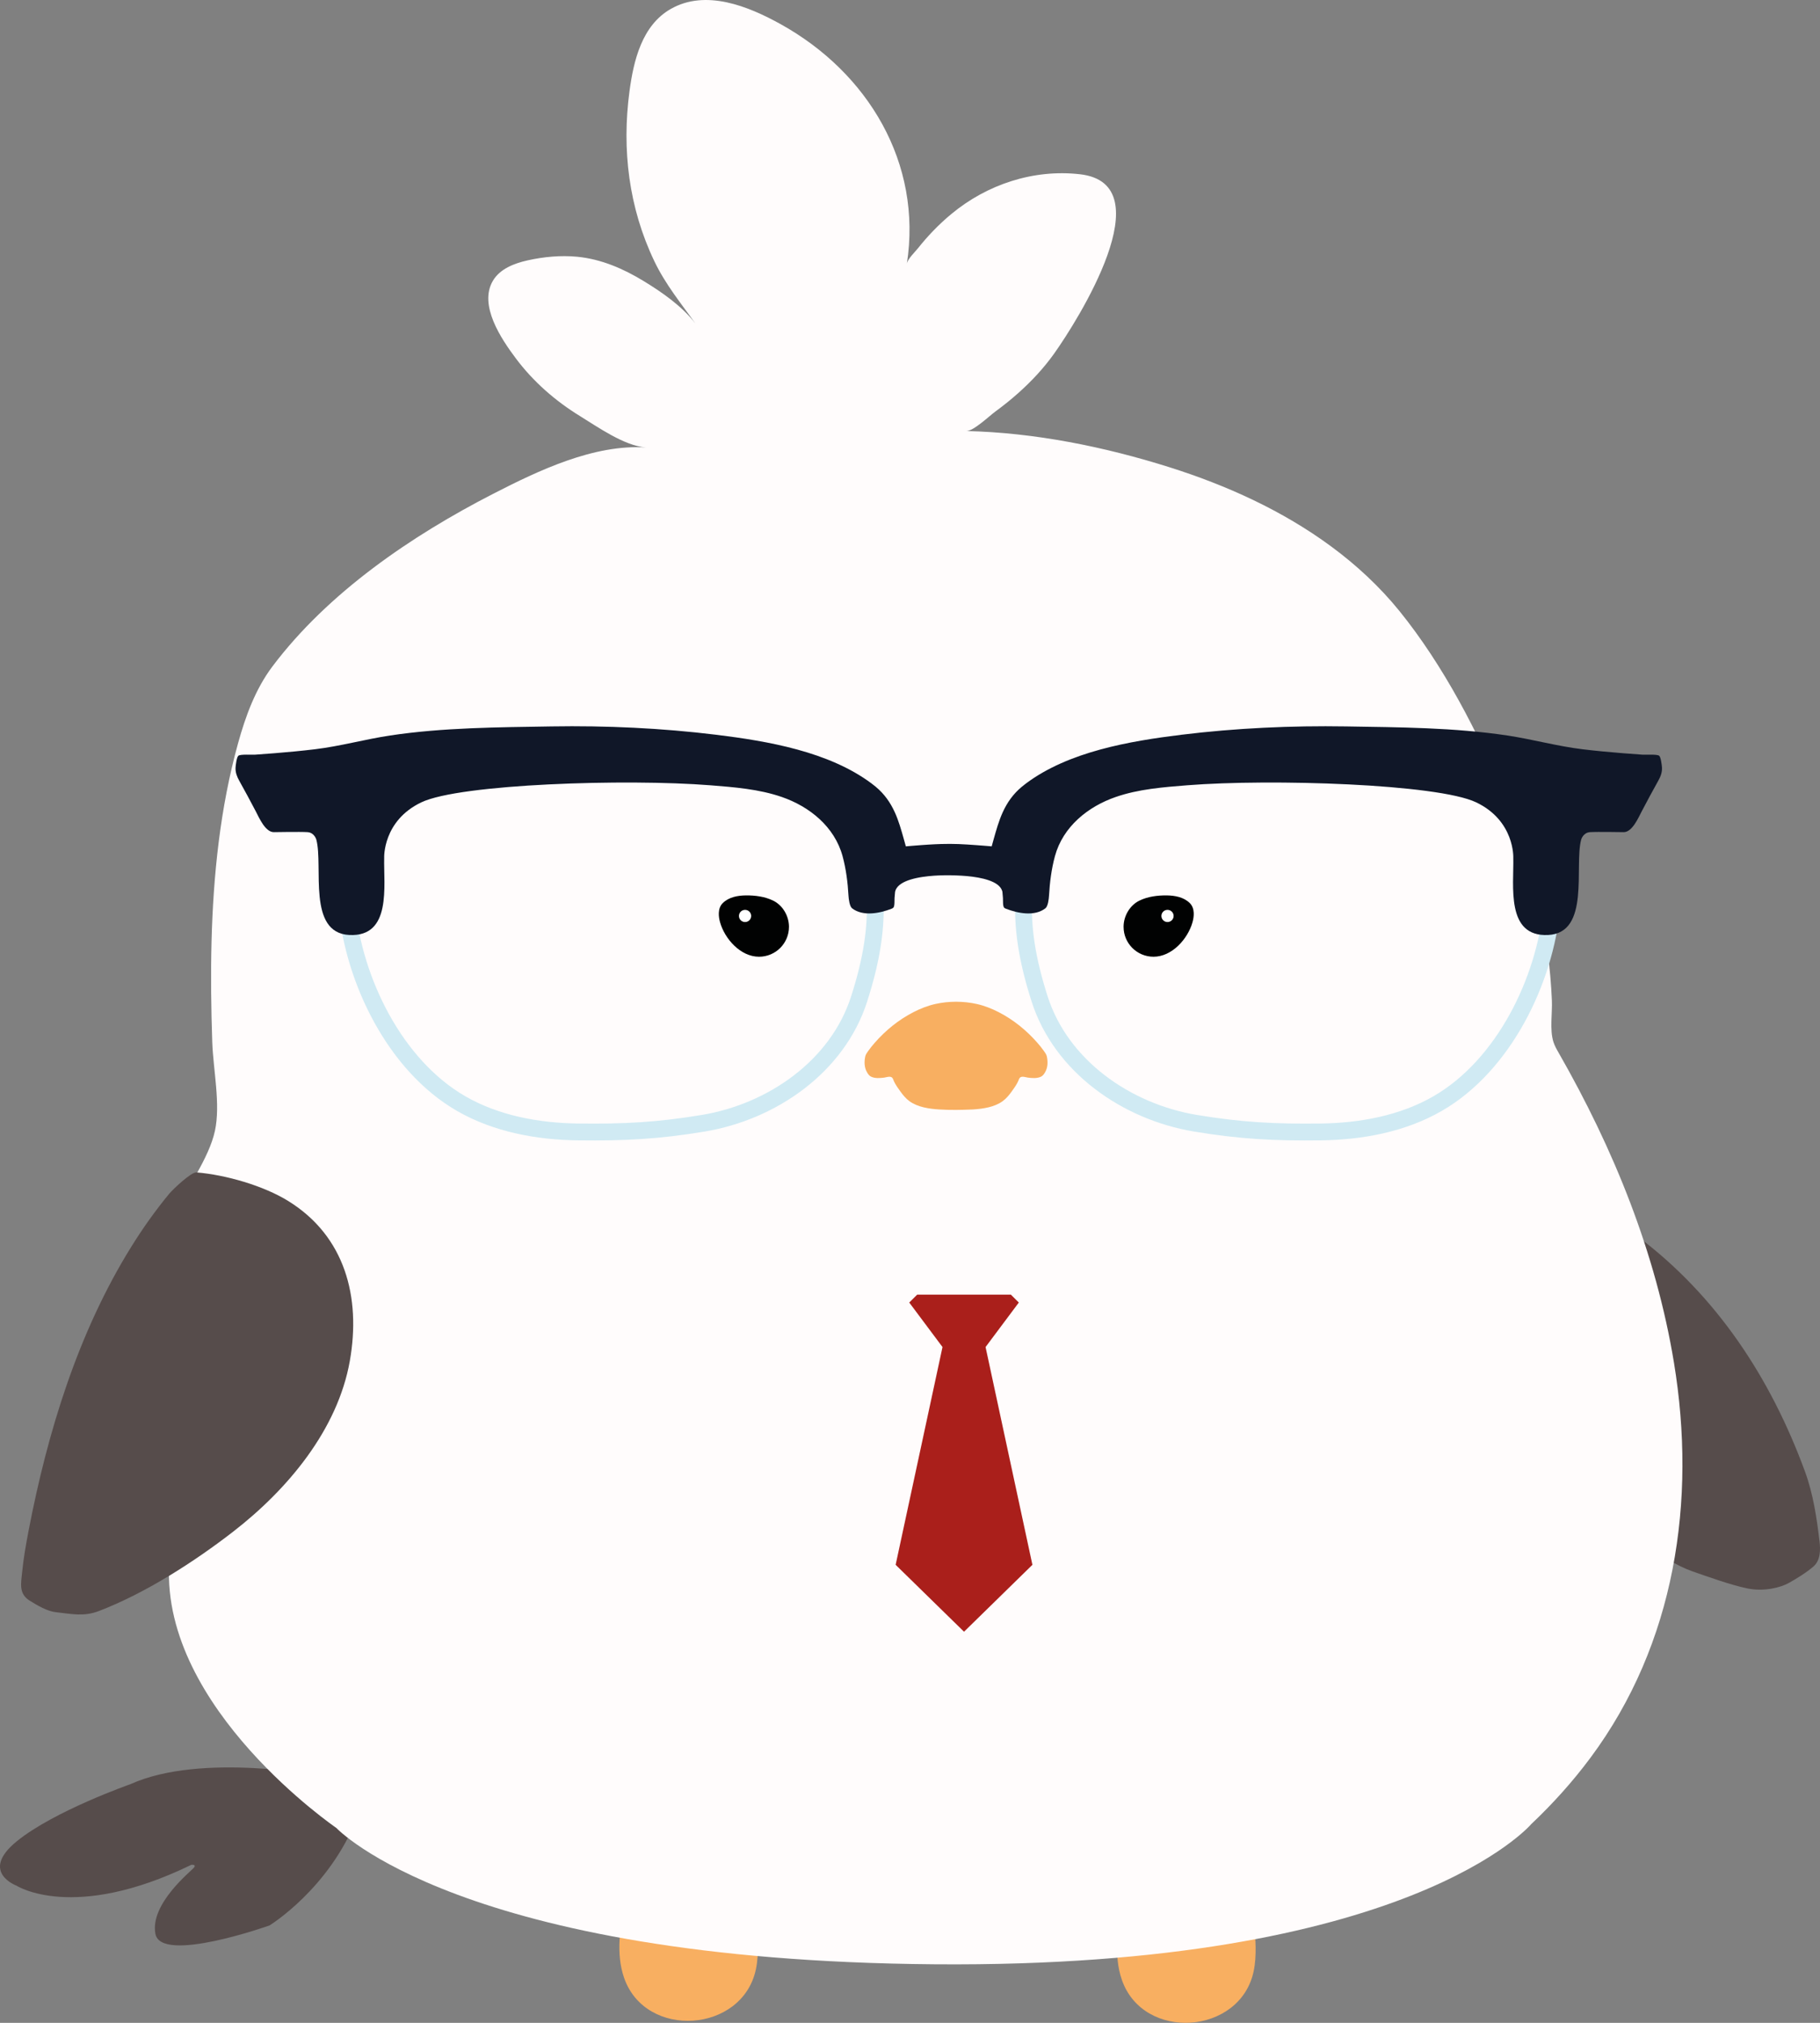 <svg width="108" height="120" viewBox="0 0 108 120" fill="none" xmlns="http://www.w3.org/2000/svg">
<rect x="0" y="0" width="108" height="120" fill="#808080" stroke="none"/>
<g clip-path="url(#clip0_2050_75431)">
<path d="M37.643 109.411C37.598 109.411 37.154 112.469 37.088 112.809C36.807 114.263 36.528 115.875 37.035 117.334C38.311 121.001 44.056 120.602 44.855 116.826C45.058 115.869 44.949 114.876 44.897 113.909C44.866 113.32 44.483 109.411 43.648 109.411C43.647 109.411 37.643 109.411 37.643 109.411Z" fill="#F8AF61"/>
<path d="M67.18 109.529C67.135 109.529 66.691 112.587 66.626 112.927C66.344 114.381 66.066 115.993 66.573 117.452C67.848 121.119 73.593 120.72 74.392 116.944C74.595 115.986 74.486 114.994 74.435 114.027C74.403 113.438 74.02 109.529 73.185 109.529C73.184 109.529 67.18 109.529 67.18 109.529Z" fill="#F8AF61"/>
<path d="M19.147 105.356C19.147 105.356 11.953 103.94 7.751 105.838C7.751 105.838 3.187 107.435 0.981 109.242C-1.226 111.049 0.981 111.863 0.981 111.863C0.981 111.863 4.334 114.04 11.348 110.628C11.348 110.628 11.668 110.588 11.513 110.789C11.359 110.99 8.88 112.938 9.223 114.725C9.565 116.512 15.993 114.222 15.993 114.222C15.993 114.222 19.54 112.053 21.192 107.816L19.147 105.356Z" fill="#564C4B"/>
<path d="M91.334 70.893C89.643 71.311 89.85 70.755 88.546 71.888C85.553 74.487 85.199 78.215 86.466 81.836C87.836 85.749 91.418 87.84 95.001 89.791C96.773 90.756 98.52 92.551 100.428 93.216C101.379 93.547 102.7 94.024 103.686 94.229C104.676 94.436 105.666 94.175 106.145 93.908C106.599 93.655 107.205 93.282 107.616 92.924C108.033 92.56 108.032 91.941 107.972 91.436C107.806 90.044 107.596 88.626 107.112 87.304C105.067 81.724 101.855 76.87 97.197 73.364C94.477 71.315 94.104 72.739 93.126 71.883C92.892 71.678 91.64 70.818 91.334 70.893Z" fill="#564C4B"/>
<path d="M38.333 26.544C37.07 26.464 35.436 25.309 34.409 24.678C32.95 23.782 31.642 22.637 30.615 21.267C29.752 20.117 28.387 18.105 29.252 16.651C29.677 15.937 30.533 15.619 31.306 15.446C32.263 15.232 33.275 15.137 34.252 15.231C35.677 15.369 36.99 15.939 38.201 16.677C39.288 17.34 40.468 18.159 41.254 19.178C41.27 19.199 41.286 19.22 41.301 19.242C40.417 17.998 39.498 16.892 38.827 15.491C37.312 12.321 36.891 8.871 37.355 5.407C37.598 3.593 38.092 1.509 39.799 0.533C41.887 -0.66 44.419 0.377 46.327 1.435C51.515 4.312 54.737 9.679 53.814 15.647C53.858 15.361 54.309 14.936 54.479 14.72C55.067 13.979 55.73 13.294 56.459 12.691C58.574 10.938 61.33 10.023 64.09 10.338C69.082 10.907 63.94 19.026 62.556 20.973C61.951 21.824 61.227 22.6 60.449 23.296C60.001 23.698 59.53 24.073 59.045 24.429C58.705 24.679 57.76 25.58 57.346 25.57C61.397 25.662 65.545 26.503 69.393 27.717C72.798 28.792 76.109 30.292 78.99 32.415C80.495 33.524 81.875 34.804 83.051 36.257C85.629 39.441 87.757 43.505 89.291 47.293C89.827 48.614 90.342 49.932 90.745 51.302C91.247 53.006 91.616 54.75 91.844 56.512C91.966 57.451 92.048 58.395 92.09 59.342C92.123 60.109 91.952 61.076 92.18 61.807C92.253 62.038 92.374 62.251 92.495 62.461C95.761 68.166 98.263 74.327 99.334 80.837C100.681 89.02 99.416 97.506 94.377 104.277C93.326 105.69 92.143 107.004 90.863 108.213C90.863 108.213 83.649 116.751 55.468 116.527C27.286 116.302 19.959 108.438 19.959 108.438C19.959 108.438 9.589 101.361 10.039 92.823C10.49 84.285 10.528 82.301 10.678 82.076C10.457 82.407 9.027 80.926 8.939 80.764C7.556 78.223 9.391 74.3 10.402 71.993C11.085 70.434 12.394 68.739 12.754 67.086C13.098 65.507 12.651 63.452 12.596 61.832C12.528 59.841 12.501 57.847 12.553 55.854C12.656 51.902 13.066 47.932 14.121 44.111C14.564 42.506 15.153 40.881 16.164 39.538C19.468 35.147 24.424 31.777 29.27 29.291C31.948 27.917 35.233 26.345 38.333 26.544Z" fill="#FFFCFC"/>
<path d="M58.484 79.91L60.457 77.27L59.987 76.802C58.299 76.802 56.611 76.802 54.923 76.802C54.758 76.802 54.592 76.802 54.426 76.802L53.956 77.27L55.929 79.91L53.148 92.829L57.206 96.798L61.264 92.829L58.484 79.91Z" fill="#AA1F1B"/>
<path d="M60.791 52.703C60.576 54.959 60.999 57.089 61.687 59.246C62.973 63.277 66.869 65.955 70.936 66.633C73.613 67.079 75.647 67.184 78.37 67.15C80.748 67.12 83.217 66.675 85.312 65.466C89.238 63.201 91.683 58.17 92.091 53.788" stroke="#D0EAF3" stroke-miterlimit="10"/>
<path d="M51.884 52.703C52.099 54.959 51.676 57.089 50.987 59.246C49.702 63.277 45.806 65.955 41.739 66.633C39.061 67.079 37.028 67.184 34.305 67.15C31.927 67.12 29.458 66.675 27.362 65.466C23.436 63.201 20.991 58.17 20.584 53.788" stroke="#D0EAF3" stroke-miterlimit="10"/>
<path d="M98.623 45.539C98.616 45.41 98.559 44.929 98.46 44.837C98.345 44.731 97.667 44.783 97.478 44.77C97.092 44.743 96.706 44.715 96.32 44.684C95.519 44.62 94.718 44.546 93.921 44.45C92.409 44.268 90.95 43.859 89.453 43.633C86.319 43.159 83.032 43.145 79.869 43.093C76.658 43.041 73.327 43.191 70.103 43.588C67.041 43.965 63.415 44.582 60.875 46.483C60.79 46.546 60.708 46.612 60.627 46.68C60.126 47.1 59.773 47.592 59.502 48.187C59.271 48.695 59.118 49.242 58.966 49.78C58.926 49.923 58.886 50.065 58.847 50.209C58.806 50.205 58.763 50.201 58.721 50.197C58.611 50.188 58.501 50.179 58.391 50.17C58.236 50.157 58.082 50.146 57.927 50.135C57.752 50.122 57.576 50.11 57.401 50.099C57.228 50.089 57.055 50.08 56.882 50.072C56.55 50.059 56.196 50.06 55.856 50.069C55.733 50.072 55.61 50.077 55.487 50.083C55.354 50.089 55.221 50.097 55.088 50.105C54.956 50.114 54.824 50.123 54.691 50.132C54.57 50.141 54.449 50.15 54.328 50.16C54.229 50.168 54.129 50.176 54.03 50.184C53.962 50.19 53.895 50.196 53.828 50.202C53.803 50.204 53.778 50.206 53.753 50.208C53.714 50.065 53.675 49.923 53.634 49.78C53.482 49.242 53.33 48.695 53.098 48.187C52.827 47.592 52.475 47.1 51.974 46.679C51.893 46.612 51.81 46.546 51.726 46.483C49.185 44.582 45.559 43.965 42.498 43.588C39.273 43.191 35.942 43.04 32.732 43.093C29.568 43.145 26.282 43.159 23.148 43.632C21.651 43.858 20.191 44.268 18.68 44.449C17.881 44.545 17.081 44.62 16.28 44.684C15.895 44.715 15.508 44.743 15.122 44.77C14.933 44.783 14.256 44.73 14.141 44.836C14.041 44.929 13.984 45.41 13.978 45.539C13.964 45.818 14.06 46.071 14.194 46.31C14.534 46.919 14.86 47.524 15.184 48.143C15.375 48.508 15.745 49.374 16.253 49.365C16.259 49.365 17.833 49.337 18.247 49.365C18.663 49.393 18.773 49.815 18.773 49.815C19.19 51.404 18.222 55.343 20.73 55.466C23.256 55.59 22.758 52.537 22.798 50.882C22.798 50.882 22.706 48.691 25.004 47.596C27.303 46.501 37.191 46.192 42.148 46.585C43.573 46.698 45.03 46.809 46.393 47.279C48.036 47.846 49.521 49.039 49.998 50.787C50.205 51.547 50.306 52.35 50.35 53.136C50.361 53.331 50.412 53.765 50.564 53.884C51.205 54.381 52.208 54.179 52.893 53.913C52.936 53.896 52.981 53.878 53.013 53.844C53.102 53.749 53.072 53.397 53.083 53.267C53.094 53.146 53.105 53.025 53.115 52.904C53.121 52.878 53.128 52.852 53.137 52.827C53.164 52.747 53.209 52.675 53.263 52.611C53.322 52.542 53.393 52.484 53.468 52.433C53.552 52.376 53.642 52.329 53.734 52.288C53.836 52.243 53.94 52.206 54.046 52.174C54.159 52.14 54.273 52.111 54.388 52.086C54.506 52.06 54.625 52.04 54.744 52.022C54.862 52.004 54.98 51.989 55.098 51.977C55.21 51.965 55.322 51.956 55.435 51.948C55.535 51.941 55.636 51.936 55.737 51.932C56.176 51.915 56.621 51.922 57.06 51.948C57.164 51.954 57.267 51.961 57.371 51.971C57.481 51.981 57.591 51.993 57.7 52.007C57.813 52.022 57.925 52.038 58.036 52.059C58.147 52.079 58.257 52.102 58.366 52.129C58.471 52.156 58.574 52.186 58.676 52.221C58.771 52.254 58.865 52.292 58.955 52.337C59.037 52.377 59.116 52.424 59.189 52.479C59.254 52.529 59.315 52.585 59.365 52.651C59.411 52.712 59.448 52.781 59.471 52.855C59.475 52.871 59.48 52.888 59.483 52.904C59.494 53.026 59.504 53.147 59.515 53.268C59.526 53.397 59.497 53.75 59.586 53.844C59.618 53.879 59.662 53.897 59.706 53.913C60.391 54.179 61.394 54.381 62.034 53.884C62.187 53.766 62.238 53.332 62.249 53.136C62.293 52.35 62.394 51.548 62.601 50.788C63.077 49.039 64.563 47.846 66.206 47.28C67.568 46.809 69.025 46.698 70.45 46.585C75.408 46.192 85.295 46.501 87.594 47.596C89.893 48.692 89.8 50.882 89.8 50.882C89.84 52.537 89.342 55.59 91.868 55.466C94.377 55.343 93.409 51.404 93.825 49.815C93.825 49.815 93.936 49.394 94.351 49.365C94.766 49.337 96.339 49.365 96.346 49.365C96.853 49.374 97.223 48.509 97.415 48.143C97.738 47.525 98.064 46.92 98.405 46.31C98.54 46.071 98.636 45.818 98.623 45.539Z" fill="#101728"/>
<path d="M62.12 62.669C62.096 62.55 62.009 62.437 61.94 62.34C61.821 62.17 61.688 62.01 61.552 61.854C60.908 61.118 60.139 60.496 59.264 60.045C58.848 59.831 58.409 59.658 57.951 59.557C57.168 59.384 56.305 59.382 55.514 59.557C55.057 59.658 54.617 59.831 54.201 60.045C53.326 60.496 52.558 61.118 51.913 61.854C51.777 62.01 51.644 62.171 51.525 62.34C51.457 62.437 51.37 62.55 51.345 62.669C51.278 62.992 51.282 63.324 51.453 63.616C51.514 63.722 51.587 63.824 51.701 63.876C51.934 63.981 52.212 63.959 52.459 63.928C52.651 63.904 52.904 63.779 52.998 64.023C53.031 64.108 53.067 64.191 53.112 64.271C53.205 64.437 53.317 64.592 53.428 64.746C53.582 64.961 53.753 65.17 53.968 65.326C54.462 65.683 55.136 65.778 55.73 65.816C56.4 65.859 57.065 65.845 57.734 65.816C58.328 65.778 59.002 65.683 59.496 65.326C59.712 65.17 59.883 64.961 60.037 64.746C60.148 64.592 60.259 64.437 60.352 64.271C60.397 64.191 60.433 64.109 60.466 64.023C60.561 63.779 60.814 63.903 61.005 63.928C61.253 63.959 61.531 63.981 61.764 63.876C61.877 63.824 61.95 63.722 62.012 63.616C62.184 63.324 62.187 62.992 62.12 62.669Z" fill="#F8AF61"/>
<path d="M11.654 69.55C13.39 69.692 15.636 70.337 17.105 71.247C20.478 73.334 21.427 76.957 20.759 80.734C20.037 84.815 17.072 88.354 13.849 90.852C11.529 92.65 8.616 94.519 5.875 95.568C4.962 95.917 4.277 95.743 3.321 95.641C2.803 95.586 2.22 95.24 1.757 94.952C1.101 94.543 1.248 93.928 1.314 93.262C1.395 92.437 1.541 91.618 1.697 90.804C2.817 84.969 4.624 79.06 7.779 73.979C8.464 72.876 9.217 71.814 10.044 70.813C10.242 70.573 11.34 69.525 11.654 69.55Z" fill="#564C4B"/>
<path d="M70.836 54.157C70.827 53.942 70.763 53.735 70.607 53.578C70.25 53.22 69.721 53.123 69.233 53.118C68.687 53.112 68.108 53.185 67.613 53.427C67.047 53.703 66.688 54.324 66.674 54.944C66.674 54.958 66.674 54.971 66.674 54.984C66.674 55.963 67.47 56.756 68.452 56.756C69.548 56.756 70.482 55.701 70.762 54.716C70.811 54.543 70.845 54.347 70.836 54.157Z" fill="#010202"/>
<path d="M69.281 54.698C69.481 54.698 69.643 54.536 69.643 54.336C69.643 54.137 69.481 53.975 69.281 53.975C69.08 53.975 68.918 54.137 68.918 54.336C68.918 54.536 69.08 54.698 69.281 54.698Z" fill="white"/>
<path d="M42.656 54.157C42.665 53.942 42.728 53.735 42.885 53.578C43.242 53.22 43.771 53.123 44.258 53.118C44.805 53.112 45.384 53.185 45.879 53.427C46.445 53.703 46.804 54.324 46.818 54.944C46.818 54.958 46.818 54.971 46.818 54.984C46.818 55.963 46.022 56.756 45.04 56.756C43.944 56.756 43.01 55.701 42.73 54.716C42.681 54.543 42.647 54.347 42.656 54.157Z" fill="#010202"/>
<path d="M44.212 54.698C44.413 54.698 44.575 54.536 44.575 54.336C44.575 54.137 44.413 53.975 44.212 53.975C44.012 53.975 43.85 54.137 43.85 54.336C43.85 54.536 44.012 54.698 44.212 54.698Z" fill="white"/>
</g>
<defs>
<clipPath id="clip0_2050_75431">
<rect width="108" height="120" fill="white"/>
</clipPath>
</defs>
</svg>
